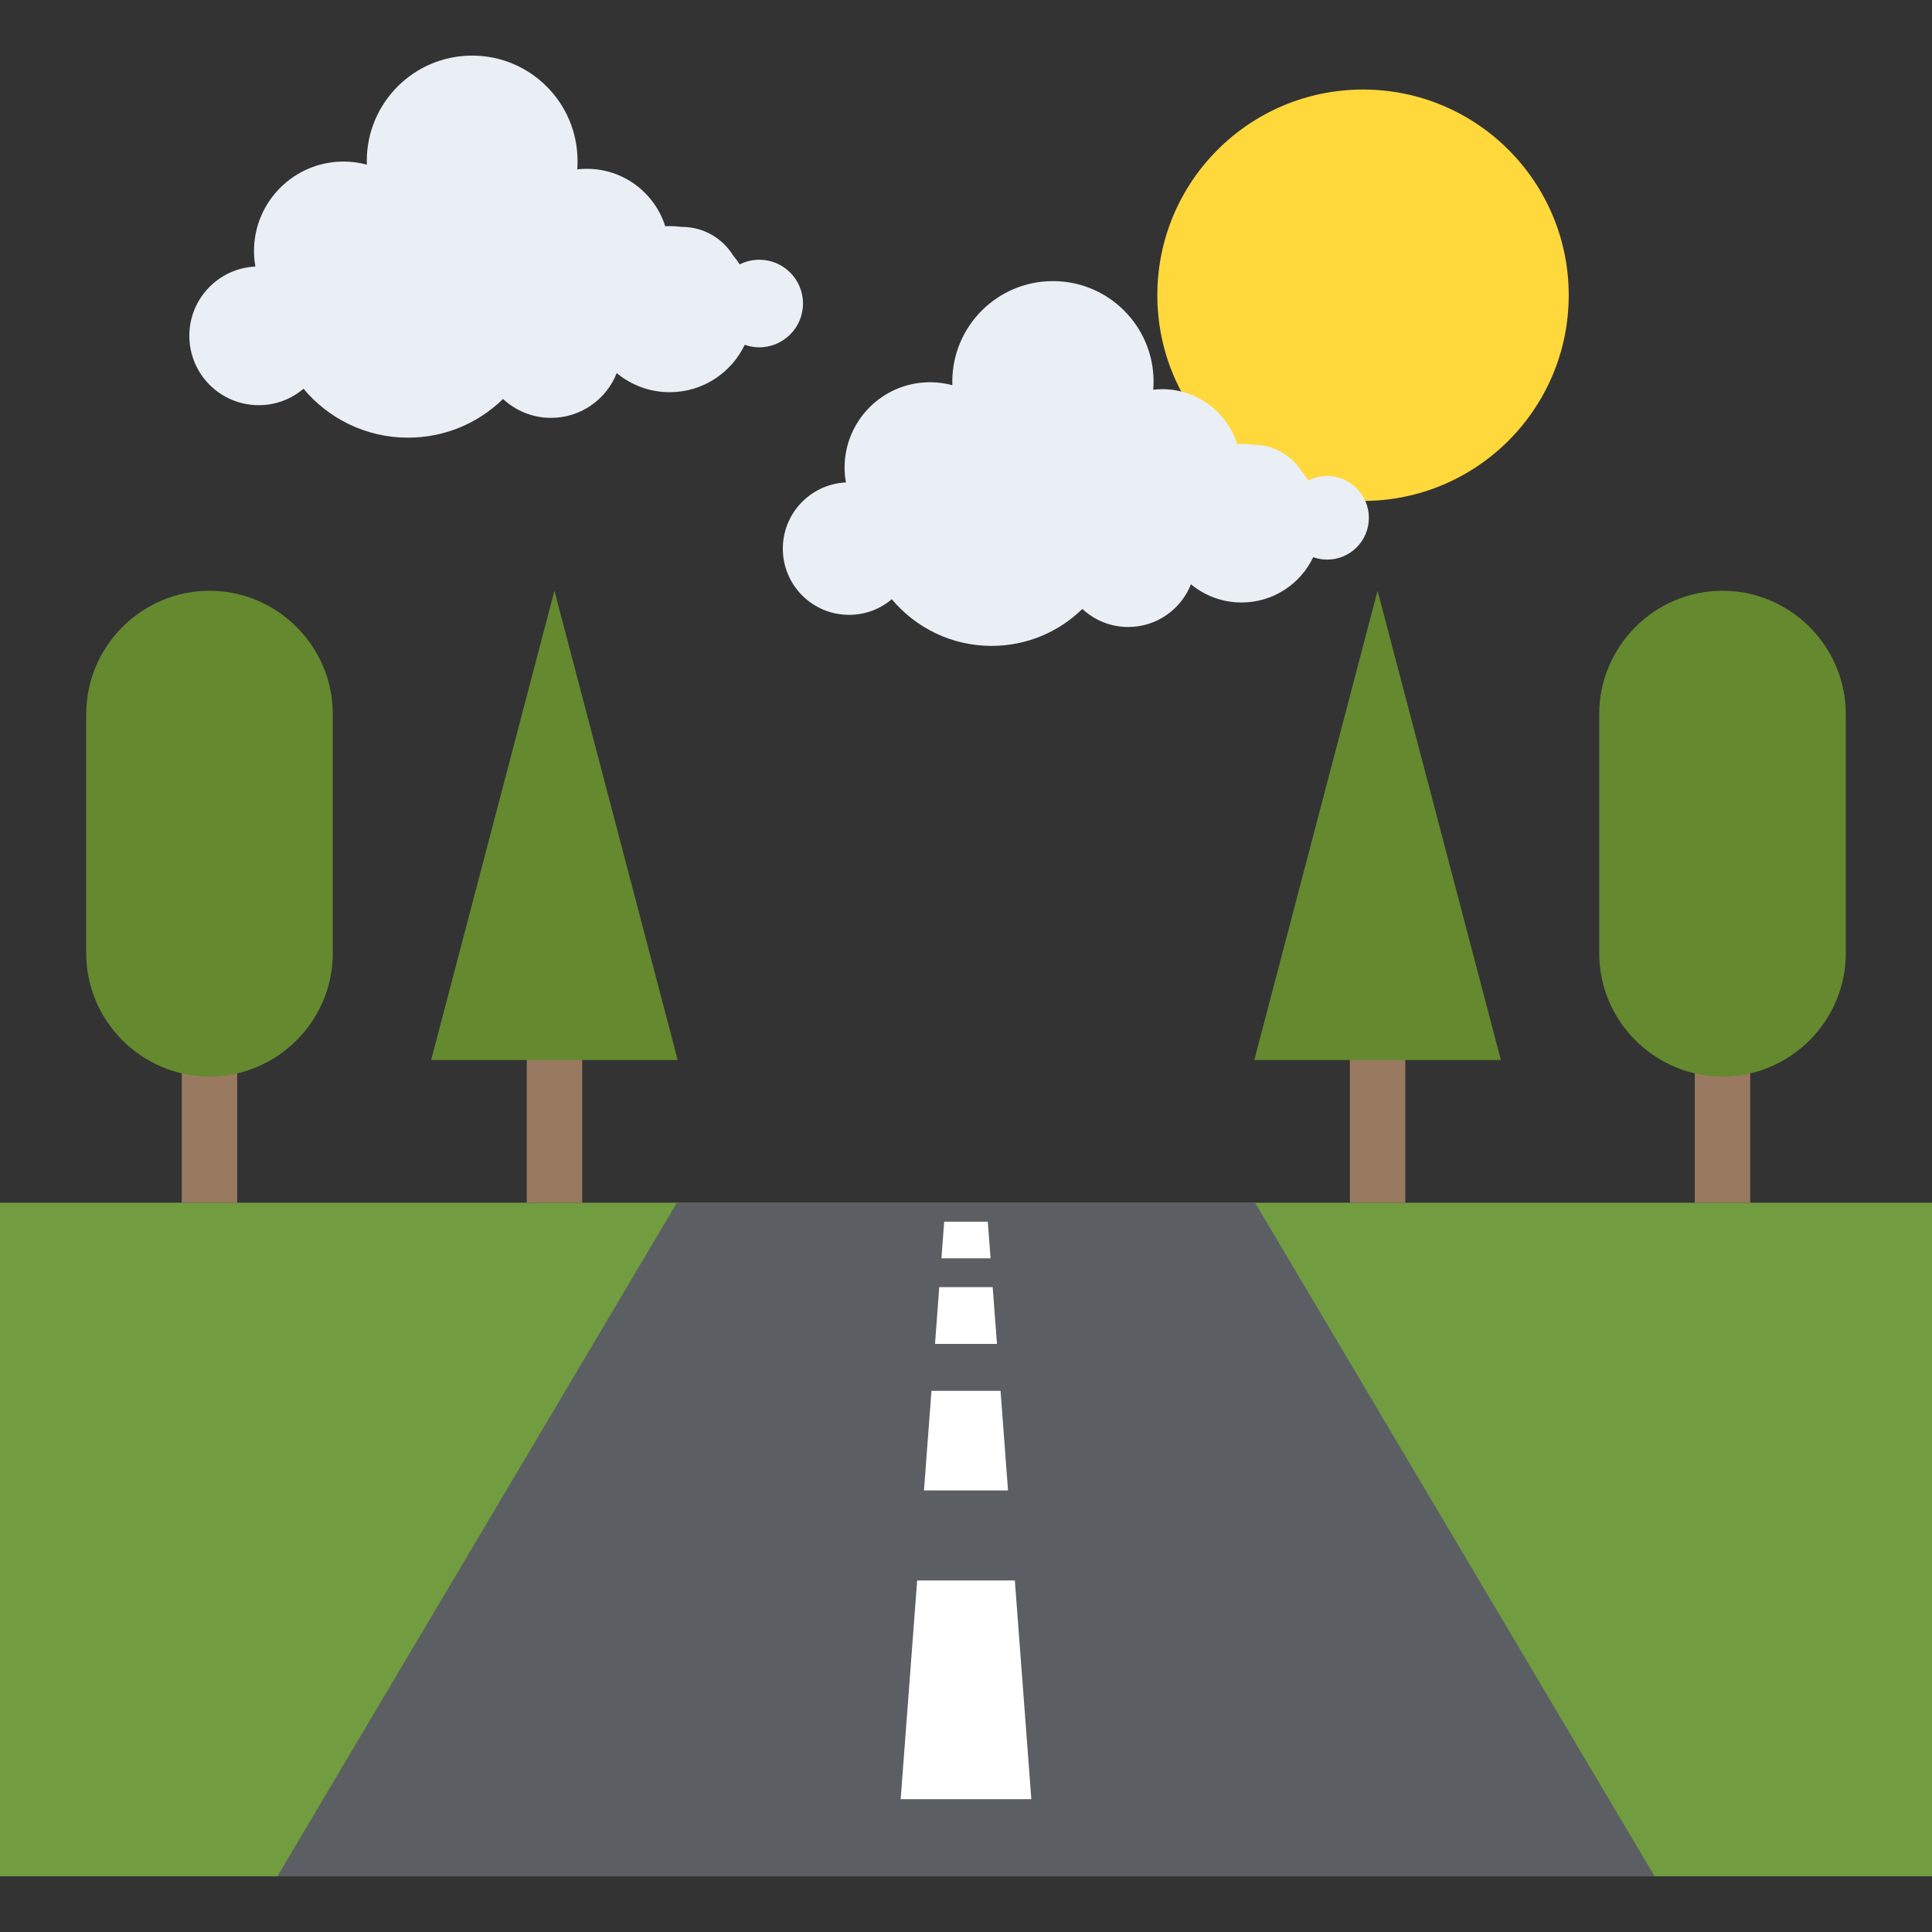<?xml version="1.0" encoding="utf-8"?>
<!-- Generator: Adobe Illustrator 21.1.0, SVG Export Plug-In . SVG Version: 6.00 Build 0)  -->
<svg version="1.1" id="Layer_1" xmlns="http://www.w3.org/2000/svg" xmlns:xlink="http://www.w3.org/1999/xlink" x="0px" y="0px"
	 viewBox="0 0 32 32" style="enable-background:new 0 0 32 32;" xml:space="preserve">
<rect x="0" y="0" width="32" height="32" fill="#333333" stroke="none"/>
<style type="text/css">
	.st0{fill:#8F6D52;}
	.st1{fill:#7FB241;}
	.st2{fill:#A5856D;}
	.st3{fill:#FFFFFF;}
	.st4{fill:#7FB239;}
	.st5{fill:#45CBEA;}
	.st6{fill:#5A5F63;}
	.st7{fill:#8BC540;}
	.st8{fill:#E14B4B;}
	.st9{fill:#F3C432;}
	.st10{fill:#FFD83B;}
	.st11{fill:#DAE5EF;}
	.st12{fill:#E24B4B;}
	.st13{fill:#3E4347;}
	.st14{fill:#5B5F63;}
	.st15{fill:#6DAFDF;}
	.st16{fill:#9A795F;}
	.st17{fill:#997960;}
	.st18{fill:#FFD93B;}
	.st19{fill:#E2E2E1;}
	.st20{fill:#3F4347;}
	.st21{opacity:0.02;fill:#2F3133;}
	.st22{fill:#E9EFF4;}
	.st23{fill:#DEE4E9;}
	.st24{fill:#F4C534;}
	.st25{fill:#BBC7D1;}
	.st26{fill:#DDE3E9;}
	.st27{fill:#E8EBEE;}
	.st28{fill:#DDDDDC;}
	.st29{fill:#F4F4F4;}
	.st30{fill:#777B7E;}
	.st31{opacity:0.1;fill:#231F20;}
	.st32{fill:#E574AC;}
	.st33{fill:#428DC3;}
	.st34{fill:#4CC6E5;}
	.st35{fill:#E8EFF3;}
	.st36{fill:#8E6D53;}
	.st37{fill:#719C40;}
	.st38{fill:url(#XMLID_3_);}
	.st39{fill:#FFF100;}
	.st40{fill:#9FDCF8;}
	.st41{fill:#27B2CC;}
	.st42{fill:#CBD6E0;}
	.st43{fill:#BF3333;}
	.st44{fill:#D03F3F;}
	.st45{fill:#5CA3D9;}
	.st46{fill:#CE7629;}
	.st47{fill:#E18823;}
	.st48{fill:#A4856D;}
	.st49{fill:#7BA740;}
	.st50{fill:#F29A2E;}
	.st51{fill:#F2F2F2;}
	.st52{fill:#83B844;}
	.st53{fill:#8BC04C;}
	.st54{fill:#7A5B44;}
	.st55{fill:#8CC63E;}
	.st56{fill:#89664C;}
	.st57{fill:#65B1EF;}
	.st58{fill:#4D98D2;}
	.st59{fill:#BAC6D0;}
	.st60{fill:#7AA440;}
	.st61{fill:#ACB9C1;}
	.st62{fill:#E8AF2A;}
	.st63{fill:#D03F3E;}
	.st64{fill:#DF8726;}
	.st65{fill:#DF9D27;}
	.st66{fill:#D3D9DD;}
	.st67{fill:none;stroke:#FFFFFF;stroke-width:2.5;stroke-linecap:round;stroke-linejoin:round;stroke-miterlimit:10;}
	.st68{fill:#FCD91A;}
	.st69{opacity:0.05;fill:#3F4347;}
	.st70{fill:#5F6469;}
	.st71{fill:#64696E;}
	.st72{fill:#939799;}
	.st73{fill:#6F7378;}
	.st74{fill:#D2D8DD;}
	.st75{fill:#4E99D2;}
	.st76{fill:#7B8B92;}
	.st77{fill:#38C0DC;}
	.st78{opacity:0.2;}
	.st79{fill:#FDE7AA;}
	.st80{fill:#FFDC96;}
	.st81{fill:#64892F;}
	.st82{fill:#E9B02C;}
</style>
<g>
	<g id="XMLID_5306_">
		<g id="XMLID_5323_">
			<g>
				<g>
					<circle id="XMLID_5325_" class="st10" cx="22.576" cy="4.89" r="3.407"/>
				</g>
				<g>
					<path id="XMLID_5324_" class="st22" d="M21.981,7.884c-0.112,0-0.217,0.027-0.31,0.074c-0.032-0.049-0.066-0.097-0.104-0.141
						c-0.168-0.271-0.468-0.452-0.81-0.452c-0.003,0-0.007,0-0.01,0c-0.059-0.008-0.12-0.013-0.182-0.013
						c-0.025,0-0.049,0.001-0.074,0.002c-0.166-0.526-0.658-0.908-1.24-0.908c-0.051,0-0.101,0.003-0.15,0.009
						c0.003-0.044,0.006-0.088,0.006-0.132c0-0.921-0.746-1.667-1.667-1.667s-1.667,0.746-1.667,1.667
						c0,0.019,0.001,0.038,0.001,0.057c-0.118-0.032-0.242-0.049-0.37-0.049c-0.782,0-1.415,0.634-1.415,1.415
						c0,0.084,0.008,0.165,0.022,0.245c-0.582,0.027-1.045,0.508-1.045,1.096c0,0.606,0.491,1.097,1.097,1.097
						c0.27,0,0.517-0.098,0.708-0.259c0.395,0.472,0.989,0.773,1.653,0.773c0.585,0,1.115-0.233,1.503-0.612
						c0.199,0.185,0.466,0.299,0.76,0.299c0.472,0,0.876-0.294,1.039-0.708c0.227,0.189,0.519,0.302,0.838,0.302
						c0.524,0,0.976-0.307,1.187-0.75c0.072,0.025,0.149,0.04,0.23,0.04c0.382,0,0.692-0.31,0.692-0.692S22.364,7.884,21.981,7.884z
						"/>
				</g>
			</g>
			<g>
				<path id="XMLID_275_" class="st22" d="M12.576,4.302c-0.117,0-0.227,0.028-0.324,0.077c-0.033-0.052-0.07-0.101-0.109-0.148
					c-0.176-0.284-0.49-0.473-0.848-0.473c-0.004,0-0.007,0-0.01,0c-0.062-0.009-0.126-0.013-0.19-0.013
					c-0.026,0-0.052,0.001-0.077,0.002c-0.174-0.551-0.689-0.951-1.298-0.951c-0.053,0-0.106,0.003-0.157,0.009
					C9.563,2.76,9.566,2.714,9.566,2.667c0-0.964-0.781-1.746-1.746-1.746S6.075,1.703,6.075,2.667c0,0.02,0.001,0.04,0.002,0.06
					C5.953,2.694,5.823,2.676,5.689,2.676c-0.818,0-1.482,0.664-1.482,1.482c0,0.088,0.008,0.173,0.023,0.257
					C3.621,4.443,3.136,4.946,3.136,5.562c0,0.635,0.514,1.149,1.149,1.149c0.283,0,0.541-0.102,0.742-0.272
					c0.414,0.495,1.036,0.81,1.731,0.81c0.613,0,1.168-0.244,1.574-0.641C8.54,6.802,8.82,6.921,9.127,6.921
					c0.495,0,0.917-0.307,1.088-0.741c0.238,0.197,0.544,0.316,0.877,0.316c0.548,0,1.022-0.321,1.243-0.785
					c0.075,0.026,0.156,0.042,0.24,0.042c0.4,0,0.725-0.325,0.725-0.725C13.301,4.627,12.976,4.302,12.576,4.302z"/>
			</g>
		</g>
		<rect y="19.921" class="st37" width="32" height="11.157"/>
		<g>
			<polygon class="st14" points="11.212,19.921 4.594,31.078 27.406,31.078 20.788,19.921 			"/>
			<g id="XMLID_5302_">
				<polygon id="XMLID_5301_" class="st3" points="16.407,20.842 15.593,20.842 15.639,20.235 16.361,20.235 				"/>
				<polygon id="XMLID_5303_" class="st3" points="16.513,22.259 15.487,22.259 15.557,21.319 16.442,21.319 				"/>
				<polygon id="XMLID_5304_" class="st3" points="16.696,24.686 15.304,24.686 15.428,23.037 16.572,23.037 				"/>
				<polygon id="XMLID_5305_" class="st3" points="17.082,29.8 14.918,29.8 15.191,26.178 16.809,26.178 				"/>
			</g>
		</g>
	</g>
	<g>
		<rect id="XMLID_5316_" x="22.358" y="16.193" class="st17" width="0.918" height="3.729"/>
		<polygon id="XMLID_5343_" class="st81" points="24.859,17.557 22.817,9.784 20.775,17.557 		"/>
		<g id="XMLID_5308_">
			<rect id="XMLID_5313_" x="28.071" y="16.193" class="st17" width="0.918" height="3.729"/>
			<path id="XMLID_5309_" class="st81" d="M28.53,17.831L28.53,17.831c-1.123,0-2.042-0.919-2.042-2.042v-3.962
				c0-1.123,0.919-2.042,2.042-2.042h0c1.123,0,2.042,0.919,2.042,2.042v3.962C30.572,16.912,29.653,17.831,28.53,17.831z"/>
		</g>
		<g id="XMLID_5329_">
			<rect id="XMLID_5331_" x="3.011" y="16.193" class="st17" width="0.918" height="3.729"/>
			<path id="XMLID_5330_" class="st81" d="M3.47,17.831L3.47,17.831c-1.123,0-2.042-0.919-2.042-2.042v-3.962
				c0-1.123,0.919-2.042,2.042-2.042h0c1.123,0,2.042,0.919,2.042,2.042v3.962C5.512,16.912,4.593,17.831,3.47,17.831z"/>
		</g>
		<g id="XMLID_5307_">
			<rect id="XMLID_5328_" x="8.725" y="16.193" class="st17" width="0.918" height="3.729"/>
		</g>
		<polygon id="XMLID_5314_" class="st81" points="11.225,17.557 9.183,9.784 7.141,17.557 		"/>
	</g>
</g>
</svg>
